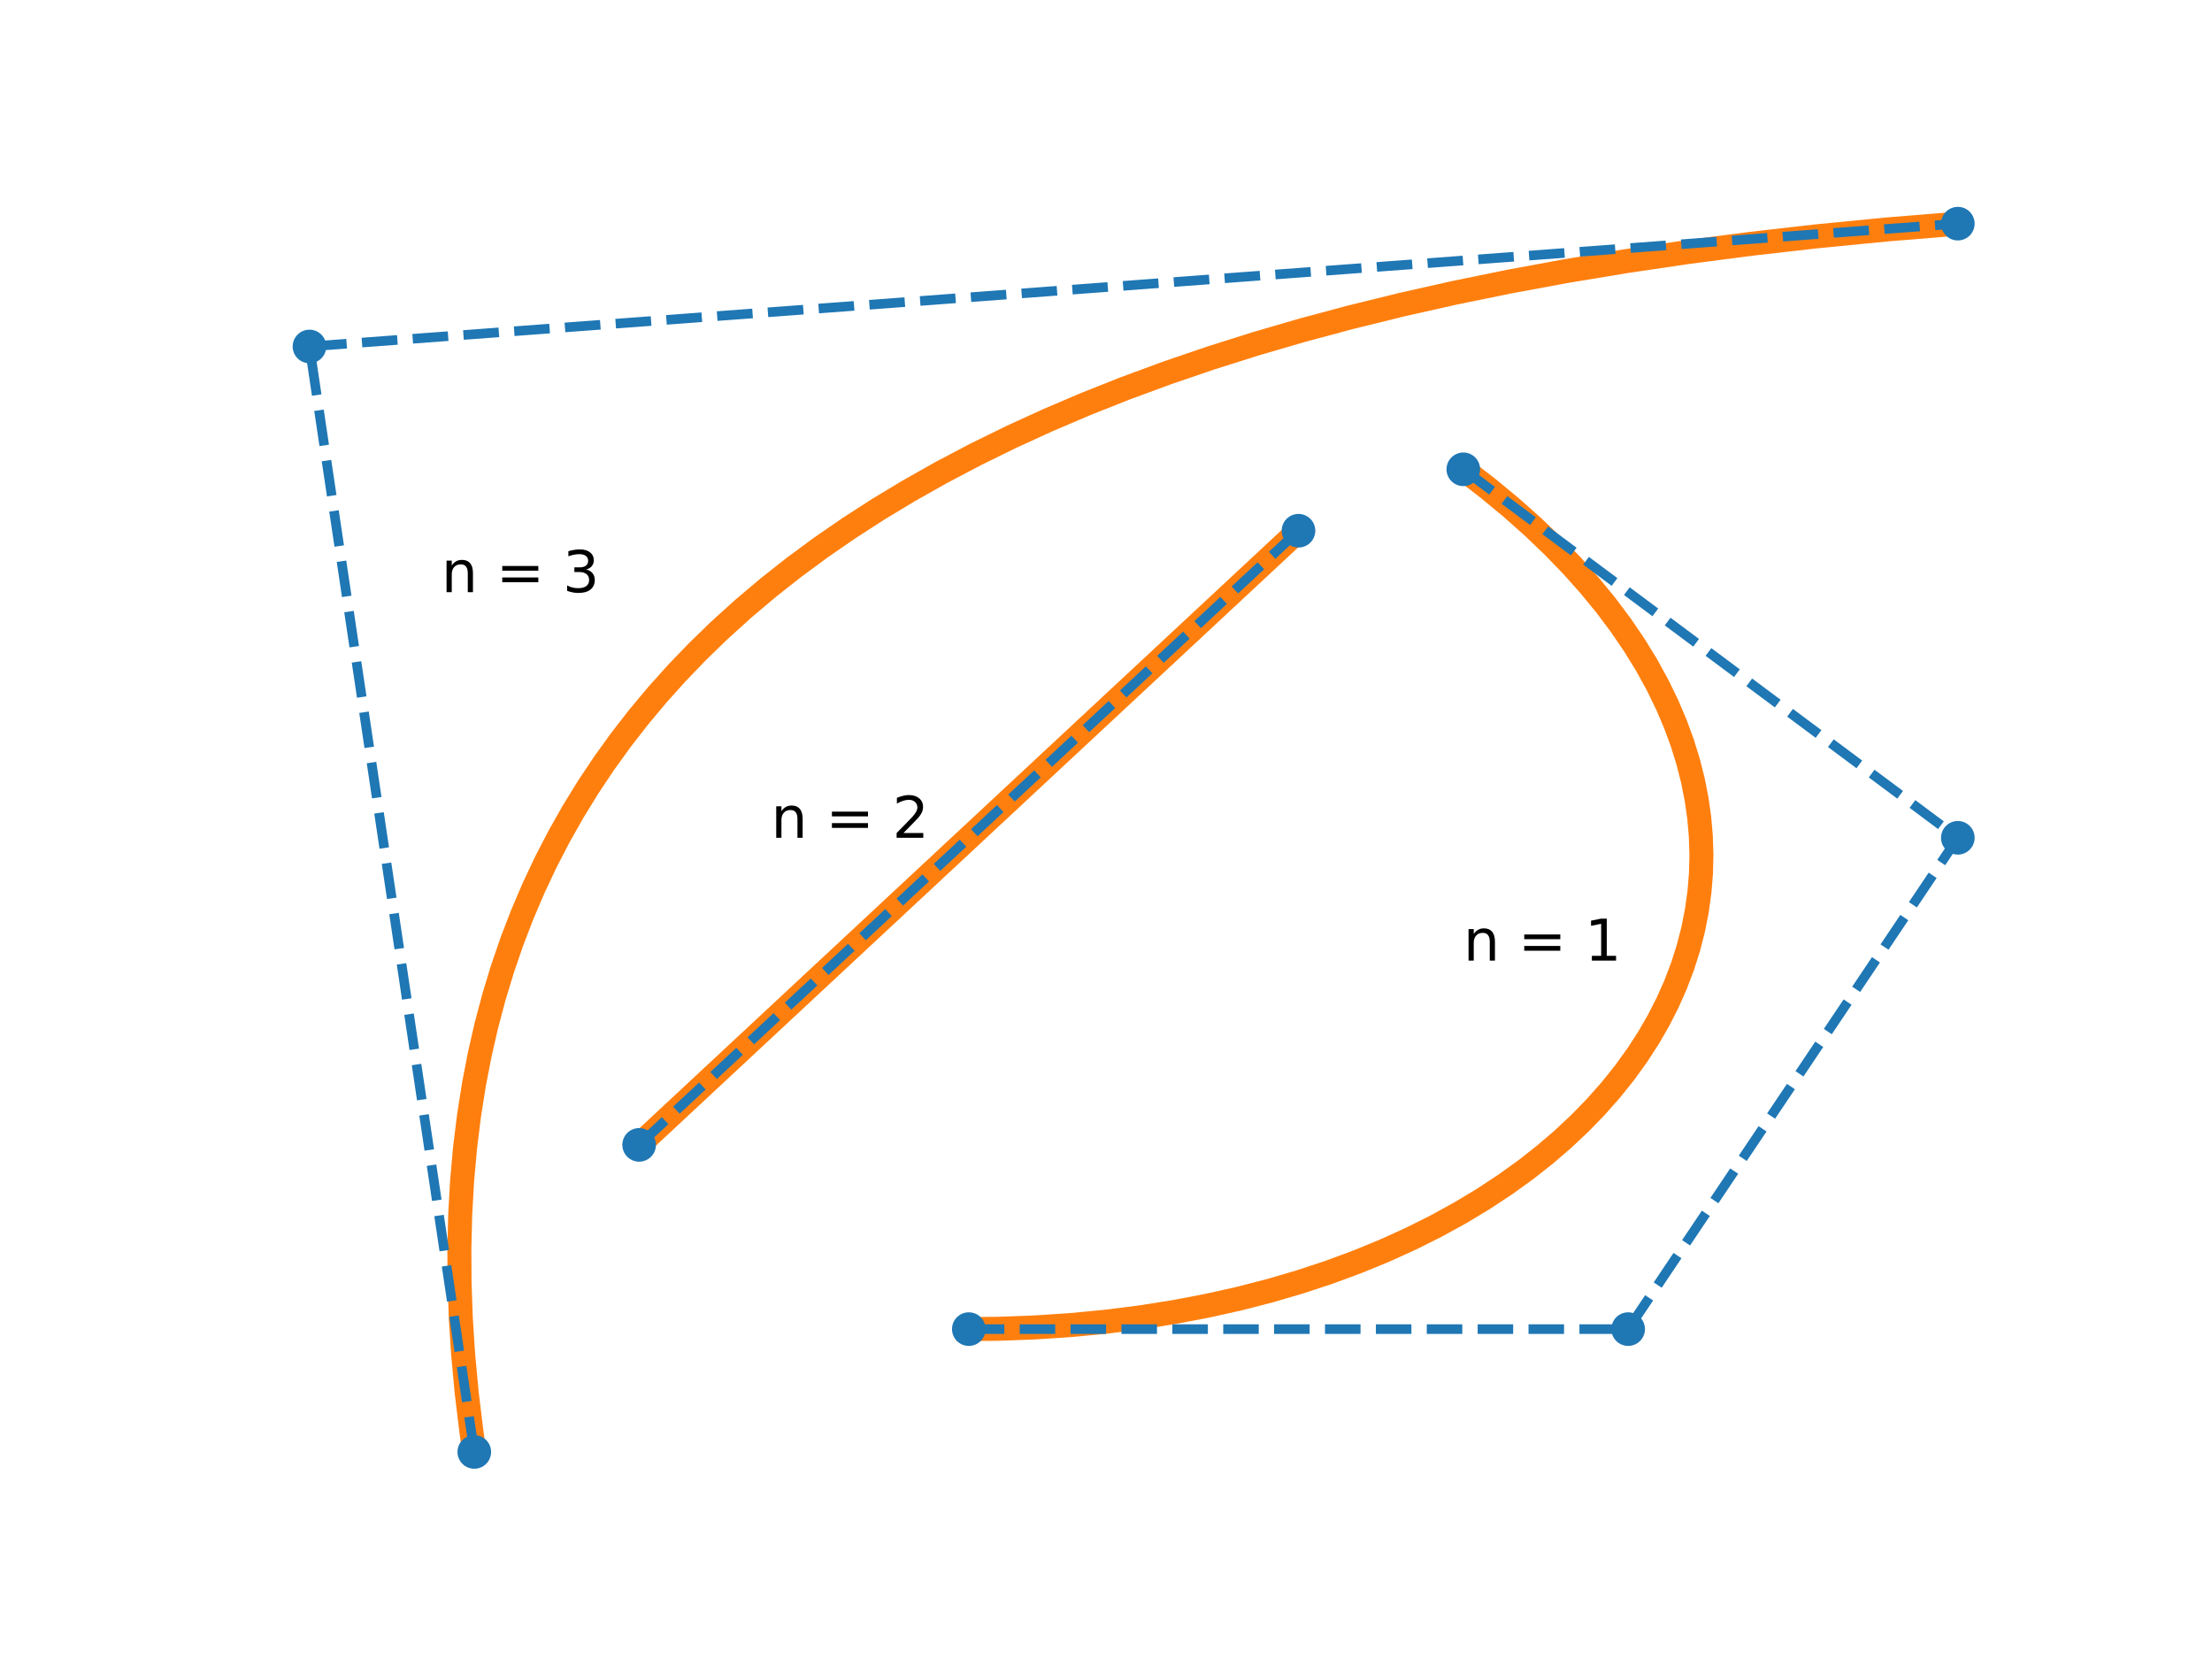 <?xml version="1.0" encoding="utf-8" standalone="no"?>
<!DOCTYPE svg PUBLIC "-//W3C//DTD SVG 1.1//EN"
  "http://www.w3.org/Graphics/SVG/1.1/DTD/svg11.dtd">
<!-- Created with matplotlib (https://matplotlib.org/) -->
<svg height="345.6pt" version="1.1" viewBox="0 0 460.8 345.6" width="460.8pt" xmlns="http://www.w3.org/2000/svg" xmlns:xlink="http://www.w3.org/1999/xlink">
 <defs>
  <style type="text/css">
*{stroke-linecap:butt;stroke-linejoin:round;}
  </style>
 </defs>
 <g id="figure_1">
  <g id="patch_1">
   <path d="M 0 345.6 
L 460.8 345.6 
L 460.8 0 
L 0 0 
z
" style="fill:#ffffff;"/>
  </g>
  <g id="axes_1">
   <g id="line2d_1">
    <path clip-path="url(#p2be75a4ffc)" d="M 407.852 46.59 
L 392.911 47.816 
L 378.337 49.241 
L 364.767 50.786 
L 351.53 52.512 
L 338.628 54.419 
L 326.059 56.507 
L 314.399 58.664 
L 303.042 60.985 
L 291.987 63.47 
L 281.236 66.119 
L 271.302 68.787 
L 261.642 71.604 
L 252.255 74.569 
L 243.141 77.681 
L 234.301 80.942 
L 226.178 84.168 
L 218.3 87.527 
L 210.667 91.019 
L 203.28 94.643 
L 196.138 98.401 
L 189.241 102.291 
L 182.952 106.088 
L 176.883 110.003 
L 171.032 114.036 
L 165.399 118.188 
L 159.986 122.459 
L 154.791 126.848 
L 149.815 131.355 
L 145.332 135.706 
L 141.042 140.162 
L 136.946 144.723 
L 133.044 149.389 
L 129.336 154.16 
L 125.822 159.036 
L 122.501 164.017 
L 119.374 169.103 
L 116.441 174.294 
L 113.701 179.59 
L 111.156 184.991 
L 108.804 190.497 
L 106.646 196.108 
L 104.682 201.824 
L 102.911 207.645 
L 101.335 213.571 
L 99.952 219.602 
L 98.763 225.738 
L 97.711 232.373 
L 96.879 239.126 
L 96.266 245.998 
L 95.871 252.988 
L 95.695 260.097 
L 95.737 267.324 
L 95.999 274.67 
L 96.479 282.135 
L 97.226 290.168 
L 98.218 298.334 
L 98.806 302.466 
L 98.806 302.466 
" style="fill:none;stroke:#ff7f0e;stroke-linecap:square;stroke-width:5;"/>
   </g>
   <g id="line2d_2">
    <path clip-path="url(#p2be75a4ffc)" d="M 98.806 302.466 
L 64.468 72.177 
L 407.852 46.59 
" style="fill:none;stroke:#1f77b4;stroke-dasharray:7.4,3.2;stroke-dashoffset:0;stroke-width:2;"/>
    <defs>
     <path d="M 0 3 
C 0.796 3 1.559 2.684 2.121 2.121 
C 2.684 1.559 3 0.796 3 0 
C 3 -0.796 2.684 -1.559 2.121 -2.121 
C 1.559 -2.684 0.796 -3 0 -3 
C -0.796 -3 -1.559 -2.684 -2.121 -2.121 
C -2.684 -1.559 -3 -0.796 -3 0 
C -3 0.796 -2.684 1.559 -2.121 2.121 
C -1.559 2.684 -0.796 3 0 3 
z
" id="m1e5f007ba7" style="stroke:#1f77b4;"/>
    </defs>
    <g clip-path="url(#p2be75a4ffc)">
     <use style="fill:#1f77b4;stroke:#1f77b4;" x="98.806" xlink:href="#m1e5f007ba7" y="302.466"/>
     <use style="fill:#1f77b4;stroke:#1f77b4;" x="64.468" xlink:href="#m1e5f007ba7" y="72.177"/>
     <use style="fill:#1f77b4;stroke:#1f77b4;" x="407.852" xlink:href="#m1e5f007ba7" y="46.59"/>
    </g>
   </g>
   <g id="line2d_3">
    <path clip-path="url(#p2be75a4ffc)" d="M 304.837 97.765 
L 309.947 101.705 
L 314.762 105.686 
L 319.285 109.704 
L 323.519 113.756 
L 327.467 117.836 
L 331.131 121.942 
L 334.516 126.07 
L 337.623 130.215 
L 340.457 134.375 
L 343.019 138.546 
L 345.314 142.723 
L 347.344 146.903 
L 349.016 150.836 
L 350.458 154.765 
L 351.673 158.687 
L 352.664 162.599 
L 353.433 166.497 
L 353.984 170.379 
L 354.317 174.241 
L 354.437 178.08 
L 354.344 181.893 
L 354.043 185.676 
L 353.497 189.661 
L 352.721 193.606 
L 351.718 197.506 
L 350.49 201.358 
L 349.042 205.159 
L 347.376 208.904 
L 345.496 212.591 
L 343.403 216.214 
L 341.102 219.77 
L 338.441 223.458 
L 335.553 227.063 
L 332.442 230.58 
L 329.111 234.004 
L 325.565 237.331 
L 321.805 240.557 
L 317.837 243.676 
L 313.663 246.685 
L 309.039 249.736 
L 304.194 252.653 
L 299.133 255.432 
L 293.86 258.067 
L 288.38 260.553 
L 282.696 262.884 
L 276.813 265.055 
L 270.735 267.06 
L 264.466 268.896 
L 258.011 270.556 
L 251.373 272.034 
L 244.558 273.327 
L 237.569 274.428 
L 230.411 275.332 
L 223.087 276.034 
L 215.603 276.528 
L 207.962 276.81 
L 201.822 276.879 
L 201.822 276.879 
" style="fill:none;stroke:#ff7f0e;stroke-linecap:square;stroke-width:5;"/>
   </g>
   <g id="line2d_4">
    <path clip-path="url(#p2be75a4ffc)" d="M 201.822 276.879 
L 339.175 276.879 
L 407.852 174.528 
L 304.837 97.765 
" style="fill:none;stroke:#1f77b4;stroke-dasharray:7.4,3.2;stroke-dashoffset:0;stroke-width:2;"/>
    <g clip-path="url(#p2be75a4ffc)">
     <use style="fill:#1f77b4;stroke:#1f77b4;" x="201.822" xlink:href="#m1e5f007ba7" y="276.879"/>
     <use style="fill:#1f77b4;stroke:#1f77b4;" x="339.175" xlink:href="#m1e5f007ba7" y="276.879"/>
     <use style="fill:#1f77b4;stroke:#1f77b4;" x="407.852" xlink:href="#m1e5f007ba7" y="174.528"/>
     <use style="fill:#1f77b4;stroke:#1f77b4;" x="304.837" xlink:href="#m1e5f007ba7" y="97.765"/>
    </g>
   </g>
   <g id="line2d_5">
    <path clip-path="url(#p2be75a4ffc)" d="M 270.498 110.559 
L 133.145 238.497 
L 133.145 238.497 
" style="fill:none;stroke:#ff7f0e;stroke-linecap:square;stroke-width:5;"/>
   </g>
   <g id="line2d_6">
    <path clip-path="url(#p2be75a4ffc)" d="M 133.145 238.497 
L 270.498 110.559 
" style="fill:none;stroke:#1f77b4;stroke-dasharray:7.4,3.2;stroke-dashoffset:0;stroke-width:2;"/>
    <g clip-path="url(#p2be75a4ffc)">
     <use style="fill:#1f77b4;stroke:#1f77b4;" x="133.145" xlink:href="#m1e5f007ba7" y="238.497"/>
     <use style="fill:#1f77b4;stroke:#1f77b4;" x="270.498" xlink:href="#m1e5f007ba7" y="110.559"/>
    </g>
   </g>
   <g id="text_1">
    <!-- n = 3 -->
    <defs>
     <path d="M 54.891 33.016 
L 54.891 0 
L 45.906 0 
L 45.906 32.719 
Q 45.906 40.484 42.875 44.328 
Q 39.844 48.188 33.797 48.188 
Q 26.516 48.188 22.312 43.547 
Q 18.109 38.922 18.109 30.906 
L 18.109 0 
L 9.078 0 
L 9.078 54.688 
L 18.109 54.688 
L 18.109 46.188 
Q 21.344 51.125 25.703 53.562 
Q 30.078 56 35.797 56 
Q 45.219 56 50.047 50.172 
Q 54.891 44.344 54.891 33.016 
z
" id="DejaVuSans-110"/>
     <path id="DejaVuSans-32"/>
     <path d="M 10.594 45.406 
L 73.188 45.406 
L 73.188 37.203 
L 10.594 37.203 
z
M 10.594 25.484 
L 73.188 25.484 
L 73.188 17.188 
L 10.594 17.188 
z
" id="DejaVuSans-61"/>
     <path d="M 40.578 39.312 
Q 47.656 37.797 51.625 33 
Q 55.609 28.219 55.609 21.188 
Q 55.609 10.406 48.188 4.484 
Q 40.766 -1.422 27.094 -1.422 
Q 22.516 -1.422 17.656 -0.516 
Q 12.797 0.391 7.625 2.203 
L 7.625 11.719 
Q 11.719 9.328 16.594 8.109 
Q 21.484 6.891 26.812 6.891 
Q 36.078 6.891 40.938 10.547 
Q 45.797 14.203 45.797 21.188 
Q 45.797 27.641 41.281 31.266 
Q 36.766 34.906 28.719 34.906 
L 20.219 34.906 
L 20.219 43.016 
L 29.109 43.016 
Q 36.375 43.016 40.234 45.922 
Q 44.094 48.828 44.094 54.297 
Q 44.094 59.906 40.109 62.906 
Q 36.141 65.922 28.719 65.922 
Q 24.656 65.922 20.016 65.031 
Q 15.375 64.156 9.812 62.312 
L 9.812 71.094 
Q 15.438 72.656 20.344 73.438 
Q 25.25 74.219 29.594 74.219 
Q 40.828 74.219 47.359 69.109 
Q 53.906 64.016 53.906 55.328 
Q 53.906 49.266 50.438 45.094 
Q 46.969 40.922 40.578 39.312 
z
" id="DejaVuSans-51"/>
    </defs>
    <g transform="translate(91.938 123.353)scale(0.12 -0.12)">
     <use xlink:href="#DejaVuSans-110"/>
     <use x="63.379" xlink:href="#DejaVuSans-32"/>
     <use x="95.166" xlink:href="#DejaVuSans-61"/>
     <use x="178.955" xlink:href="#DejaVuSans-32"/>
     <use x="210.742" xlink:href="#DejaVuSans-51"/>
    </g>
   </g>
   <g id="text_2">
    <!-- n = 2 -->
    <defs>
     <path d="M 19.188 8.297 
L 53.609 8.297 
L 53.609 0 
L 7.328 0 
L 7.328 8.297 
Q 12.938 14.109 22.625 23.891 
Q 32.328 33.688 34.812 36.531 
Q 39.547 41.844 41.422 45.531 
Q 43.312 49.219 43.312 52.781 
Q 43.312 58.594 39.234 62.25 
Q 35.156 65.922 28.609 65.922 
Q 23.969 65.922 18.812 64.312 
Q 13.672 62.703 7.812 59.422 
L 7.812 69.391 
Q 13.766 71.781 18.938 73 
Q 24.125 74.219 28.422 74.219 
Q 39.75 74.219 46.484 68.547 
Q 53.219 62.891 53.219 53.422 
Q 53.219 48.922 51.531 44.891 
Q 49.859 40.875 45.406 35.406 
Q 44.188 33.984 37.641 27.219 
Q 31.109 20.453 19.188 8.297 
z
" id="DejaVuSans-50"/>
    </defs>
    <g transform="translate(160.615 174.528)scale(0.12 -0.12)">
     <use xlink:href="#DejaVuSans-110"/>
     <use x="63.379" xlink:href="#DejaVuSans-32"/>
     <use x="95.166" xlink:href="#DejaVuSans-61"/>
     <use x="178.955" xlink:href="#DejaVuSans-32"/>
     <use x="210.742" xlink:href="#DejaVuSans-50"/>
    </g>
   </g>
   <g id="text_3">
    <!-- n = 1 -->
    <defs>
     <path d="M 12.406 8.297 
L 28.516 8.297 
L 28.516 63.922 
L 10.984 60.406 
L 10.984 69.391 
L 28.422 72.906 
L 38.281 72.906 
L 38.281 8.297 
L 54.391 8.297 
L 54.391 0 
L 12.406 0 
z
" id="DejaVuSans-49"/>
    </defs>
    <g transform="translate(304.837 200.116)scale(0.12 -0.12)">
     <use xlink:href="#DejaVuSans-110"/>
     <use x="63.379" xlink:href="#DejaVuSans-32"/>
     <use x="95.166" xlink:href="#DejaVuSans-61"/>
     <use x="178.955" xlink:href="#DejaVuSans-32"/>
     <use x="210.742" xlink:href="#DejaVuSans-49"/>
    </g>
   </g>
  </g>
 </g>
 <defs>
  <clipPath id="p2be75a4ffc">
   <rect height="266.112" width="357.12" x="57.6" y="41.472"/>
  </clipPath>
 </defs>
</svg>

